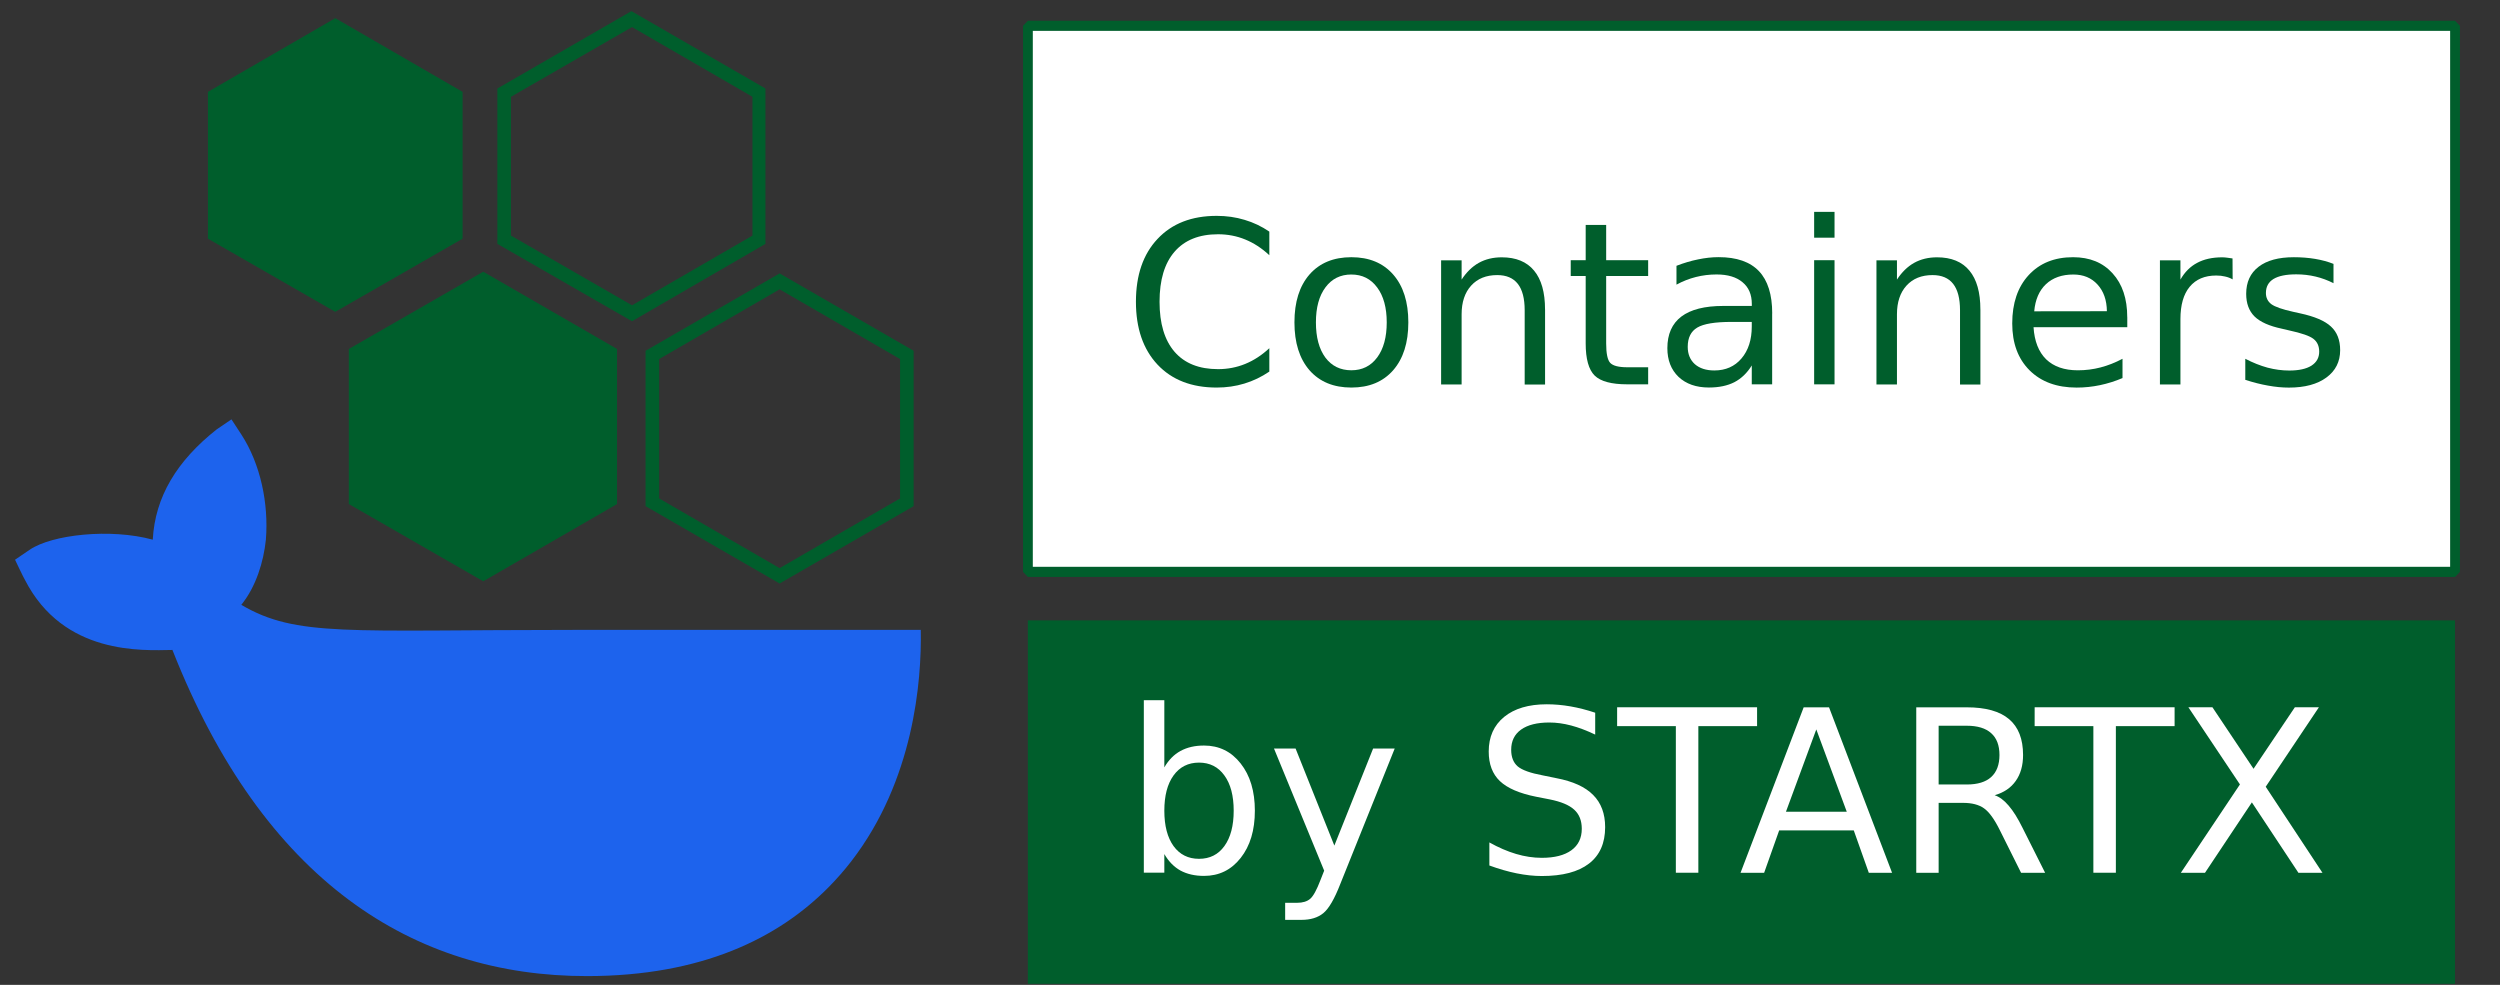 <?xml version="1.0" encoding="UTF-8"?>
<svg width="330" height="130" version="1.1" viewBox="0 0 330 130" xmlns="http://www.w3.org/2000/svg"><rect x="0" y="0" width="330" height="130" fill="#333333" stroke="none"/><title>SQLUP logo</title><g transform="matrix(-.966 0 0 1 533.58 -735.35)"><g transform="scale(-1.017 .983)" fill="#fff"></g><g transform="matrix(-3.351 0 0 3.238 539.95 735.33)"><g transform="matrix(.914 0 0 .914 3.146 .323)" fill="#005e2c"><polygon class="st0" transform="matrix(.263 0 0 .263 -.584 -15.974)" points="30.6 62.5 9 75 9 99.9 30.6 112.3 52.2 99.9 52.2 75"/><path class="st0" d="m21.914 21.885 5.374 3.109 5.374-3.109v-6.218l-5.374-3.109-5.374 3.109zm5.374 3.794-5.98-3.451v-6.929l5.98-3.451 5.98 3.451v6.929z" fill="#005e2c" stroke-width="1.051"/><polygon class="st0" transform="matrix(.263 0 0 .263 -.584 -15.974)" points="78.4 144.9 55.7 158 32.9 144.9 32.9 118.6 55.7 105.5 78.4 118.6"/><path class="st0" d="m15.302 10.161 5.401 3.109 5.374-3.109v-6.191l-5.374-3.109-5.401 3.109zm5.401 3.82-6.007-3.451v-6.929l5.98-3.451 5.98 3.451v6.929z" stroke-width="1.051"/></g></g><path class="cls-1" d="m548.29 807.91c-3.035-1.998-11.008-2.851-16.804-1.323-0.311-5.646-3.291-10.405-8.737-14.558l-2.015-1.323-1.344 1.985c-2.641 3.92-3.755 9.145-3.361 13.895 0.311 2.927 1.351 6.215 3.361 8.602-7.544 4.28-14.5 3.308-45.298 3.308h-47.55c-0.138 6.802 0.979 19.883 9.486 30.534 0.941 1.177 1.969 2.315 3.088 3.411 6.917 6.773 17.367 11.741 32.993 11.753 23.84 0.021 44.266-12.581 56.69-43.051 4.088 0.065 14.881 0.716 20.163-9.264 0.129-0.168 1.344-2.646 1.344-2.646l-2.014-1.323z" fill="#1d63ed" stroke-width="0px"/><g><rect transform="scale(-1,1)" x="-411.9" y="738.76" width="195.01" height="72.078" ry="0" fill="#fff" stop-color="#000000" stroke="#005e2c" stroke-linecap="square" stroke-linejoin="bevel" stroke-width="1.338"/><rect transform="scale(-1,1)" x="-411.91" y="817.24" width="195.02" height="47.972" ry="0" fill="#005e2c" stop-color="#000000"/><g transform="matrix(-2.676 0 0 2.586 -894.41 -1411)" fill="#fff" stroke-width="2.173" aria-label="by STARTX"><path d="m-477.65 871.37q0-1.149-0.475-1.799-0.47-0.656-1.296-0.656t-1.301 0.656q-0.47 0.651-0.47 1.799 0 1.149 0.47 1.805 0.475 0.651 1.301 0.651t1.296-0.651q0.475-0.656 0.475-1.805zm-3.542-2.212q0.328-0.566 0.826-0.837 0.504-0.277 1.2-0.277 1.154 0 1.873 0.917 0.724 0.917 0.724 2.41 0 1.494-0.724 2.41-0.719 0.917-1.873 0.917-0.696 0-1.2-0.272-0.498-0.277-0.826-0.843v0.951h-1.047v-8.804h1.047z"/><path d="m-472.21 875.12q-0.441 1.132-0.86 1.477t-1.12 0.345h-0.832v-0.871h0.611q0.43 0 0.668-0.204 0.238-0.204 0.526-0.962l0.187-0.475-2.563-6.235h1.103l1.98 4.956 1.98-4.956h1.103z"/><path d="m-459.19 866.37v1.115q-0.651-0.311-1.228-0.464t-1.115-0.153q-0.934 0-1.443 0.362-0.504 0.362-0.504 1.03 0 0.56 0.334 0.849 0.339 0.283 1.279 0.458l0.69 0.141q1.279 0.243 1.884 0.86 0.611 0.611 0.611 1.641 0 1.228-0.826 1.861-0.82 0.634-2.41 0.634-0.6 0-1.279-0.136-0.673-0.136-1.397-0.402v-1.177q0.696 0.39 1.363 0.588 0.668 0.198 1.313 0.198 0.979 0 1.511-0.385 0.532-0.385 0.532-1.098 0-0.622-0.385-0.973-0.379-0.351-1.25-0.526l-0.696-0.136q-1.279-0.255-1.85-0.798-0.571-0.543-0.571-1.511 0-1.12 0.786-1.765 0.792-0.645 2.178-0.645 0.594 0 1.211 0.107t1.262 0.323z"/><path d="m-458.07 866.09h7.146v0.962h-2.999v7.485h-1.149v-7.485h-2.999z"/><path d="m-447.9 867.22-1.55 4.204h3.106zm-0.645-1.126h1.296l3.219 8.447h-1.188l-0.769-2.167h-3.808l-0.769 2.167h-1.205z"/><path d="m-438.79 870.58q0.368 0.124 0.713 0.532 0.351 0.407 0.702 1.12l1.16 2.308h-1.228l-1.081-2.167q-0.419-0.849-0.815-1.126-0.39-0.277-1.069-0.277h-1.245v3.57h-1.143v-8.447h2.58q1.448 0 2.161 0.605t0.713 1.827q0 0.798-0.373 1.324-0.368 0.526-1.075 0.73zm-2.863-3.547v2.999h1.437q0.826 0 1.245-0.379 0.424-0.385 0.424-1.126t-0.424-1.115q-0.419-0.379-1.245-0.379z"/><path d="m-436.75 866.09h7.146v0.962h-2.999v7.485h-1.149v-7.485h-2.999z"/><path d="m-428.9 866.09h1.228l2.099 3.14 2.11-3.14h1.228l-2.716 4.057 2.897 4.391h-1.228l-2.376-3.593-2.393 3.593h-1.233l3.016-4.509z"/></g><g transform="matrix(-2.676 0 0 2.586 -894.41 -1411)" fill="#005e2c" stroke-width="2.173" aria-label="Containers"><path d="m-475.83 841.81v1.205q-0.577-0.537-1.233-0.803-0.651-0.266-1.386-0.266-1.448 0-2.218 0.888-0.769 0.883-0.769 2.557 0 1.669 0.769 2.557 0.769 0.883 2.218 0.883 0.736 0 1.386-0.266 0.656-0.266 1.233-0.803v1.194q-0.6 0.407-1.273 0.611-0.668 0.204-1.415 0.204-1.918 0-3.021-1.171-1.103-1.177-1.103-3.208 0-2.037 1.103-3.208 1.103-1.177 3.021-1.177 0.758 0 1.426 0.204 0.673 0.198 1.262 0.6z" style="font-variant-caps:normal;font-variant-east-asian:normal;font-variant-ligatures:normal;font-variant-numeric:normal"/><path d="m-471.64 844q-0.837 0-1.324 0.656-0.487 0.651-0.487 1.788t0.481 1.794q0.487 0.651 1.33 0.651 0.832 0 1.318-0.656 0.487-0.656 0.487-1.788 0-1.126-0.487-1.782-0.487-0.662-1.318-0.662zm0-0.883q1.358 0 2.133 0.883 0.775 0.883 0.775 2.444 0 1.556-0.775 2.444-0.775 0.883-2.133 0.883-1.363 0-2.139-0.883-0.769-0.888-0.769-2.444 0-1.562 0.769-2.444 0.775-0.883 2.139-0.883z" style="font-variant-caps:normal;font-variant-east-asian:normal;font-variant-ligatures:normal;font-variant-numeric:normal"/><path d="m-461.75 845.79v3.825h-1.041v-3.791q0-0.9-0.351-1.347-0.351-0.447-1.052-0.447-0.843 0-1.33 0.537-0.487 0.537-0.487 1.465v3.581h-1.047v-6.337h1.047v0.984q0.373-0.571 0.877-0.854 0.509-0.283 1.171-0.283 1.092 0 1.652 0.679 0.56 0.673 0.56 1.986z" style="font-variant-caps:normal;font-variant-east-asian:normal;font-variant-ligatures:normal;font-variant-numeric:normal"/><path d="m-458.63 841.47v1.799h2.144v0.809h-2.144v3.44q0 0.775 0.209 0.996 0.215 0.221 0.866 0.221h1.069v0.871h-1.069q-1.205 0-1.663-0.447-0.458-0.453-0.458-1.641v-3.44h-0.764v-0.809h0.764v-1.799z" style="font-variant-caps:normal;font-variant-east-asian:normal;font-variant-ligatures:normal;font-variant-numeric:normal"/><path d="m-452.23 846.42q-1.262 0-1.748 0.289-0.487 0.289-0.487 0.984 0 0.554 0.362 0.883 0.368 0.322 0.996 0.322 0.866 0 1.386-0.611 0.526-0.617 0.526-1.635v-0.232zm2.076-0.43v3.615h-1.041v-0.962q-0.356 0.577-0.888 0.854-0.532 0.272-1.301 0.272-0.973 0-1.55-0.543-0.571-0.549-0.571-1.465 0-1.069 0.713-1.613 0.719-0.543 2.139-0.543h1.46v-0.102q0-0.719-0.475-1.109-0.47-0.396-1.324-0.396-0.543 0-1.058 0.13-0.515 0.13-0.99 0.39v-0.962q0.571-0.221 1.109-0.328 0.537-0.113 1.047-0.113 1.375 0 2.054 0.713 0.679 0.713 0.679 2.161z" style="font-variant-caps:normal;font-variant-east-asian:normal;font-variant-ligatures:normal;font-variant-numeric:normal"/><path d="m-448.01 843.27h1.041v6.337h-1.041zm0-2.467h1.041v1.318h-1.041z" style="font-variant-caps:normal;font-variant-east-asian:normal;font-variant-ligatures:normal;font-variant-numeric:normal"/><path d="m-439.52 845.79v3.825h-1.041v-3.791q0-0.9-0.351-1.347-0.351-0.447-1.052-0.447-0.843 0-1.33 0.537-0.487 0.537-0.487 1.465v3.581h-1.047v-6.337h1.047v0.984q0.373-0.571 0.877-0.854 0.509-0.283 1.171-0.283 1.092 0 1.652 0.679 0.56 0.673 0.56 1.986z" style="font-variant-caps:normal;font-variant-east-asian:normal;font-variant-ligatures:normal;font-variant-numeric:normal"/><path d="m-432.02 846.18v0.509h-4.787q0.068 1.075 0.645 1.641 0.583 0.56 1.618 0.56 0.6 0 1.16-0.147 0.566-0.147 1.12-0.441v0.984q-0.56 0.238-1.149 0.362-0.588 0.124-1.194 0.124-1.516 0-2.405-0.883-0.883-0.883-0.883-2.388 0-1.556 0.837-2.467 0.843-0.917 2.269-0.917 1.279 0 2.02 0.826 0.747 0.82 0.747 2.235zm-1.041-0.306q-0.011-0.854-0.481-1.364-0.464-0.509-1.233-0.509-0.871 0-1.397 0.492-0.521 0.492-0.6 1.386z" style="font-variant-caps:normal;font-variant-east-asian:normal;font-variant-ligatures:normal;font-variant-numeric:normal"/><path d="m-426.64 844.25q-0.175-0.102-0.385-0.147-0.204-0.051-0.453-0.051-0.883 0-1.358 0.577-0.47 0.571-0.47 1.646v3.338h-1.047v-6.337h1.047v0.984q0.328-0.577 0.854-0.854 0.526-0.283 1.279-0.283 0.107 0 0.238 0.017 0.13 0.011 0.289 0.04z" style="font-variant-caps:normal;font-variant-east-asian:normal;font-variant-ligatures:normal;font-variant-numeric:normal"/><path d="m-421.49 843.46v0.984q-0.441-0.226-0.917-0.339t-0.984-0.113q-0.775 0-1.165 0.238-0.385 0.238-0.385 0.713 0 0.362 0.277 0.571 0.277 0.204 1.115 0.39l0.356 0.079q1.109 0.238 1.573 0.673 0.47 0.43 0.47 1.205 0 0.883-0.702 1.397-0.696 0.515-1.918 0.515-0.509 0-1.064-0.102-0.549-0.096-1.16-0.294v-1.075q0.577 0.3 1.137 0.453 0.56 0.147 1.109 0.147 0.736 0 1.132-0.249 0.396-0.255 0.396-0.713 0-0.424-0.289-0.651-0.283-0.226-1.25-0.436l-0.362-0.085q-0.967-0.204-1.397-0.622-0.43-0.424-0.43-1.16 0-0.894 0.634-1.381 0.634-0.487 1.799-0.487 0.577 0 1.086 0.085t0.939 0.255z" style="font-variant-caps:normal;font-variant-east-asian:normal;font-variant-ligatures:normal;font-variant-numeric:normal"/></g></g></g></svg>
